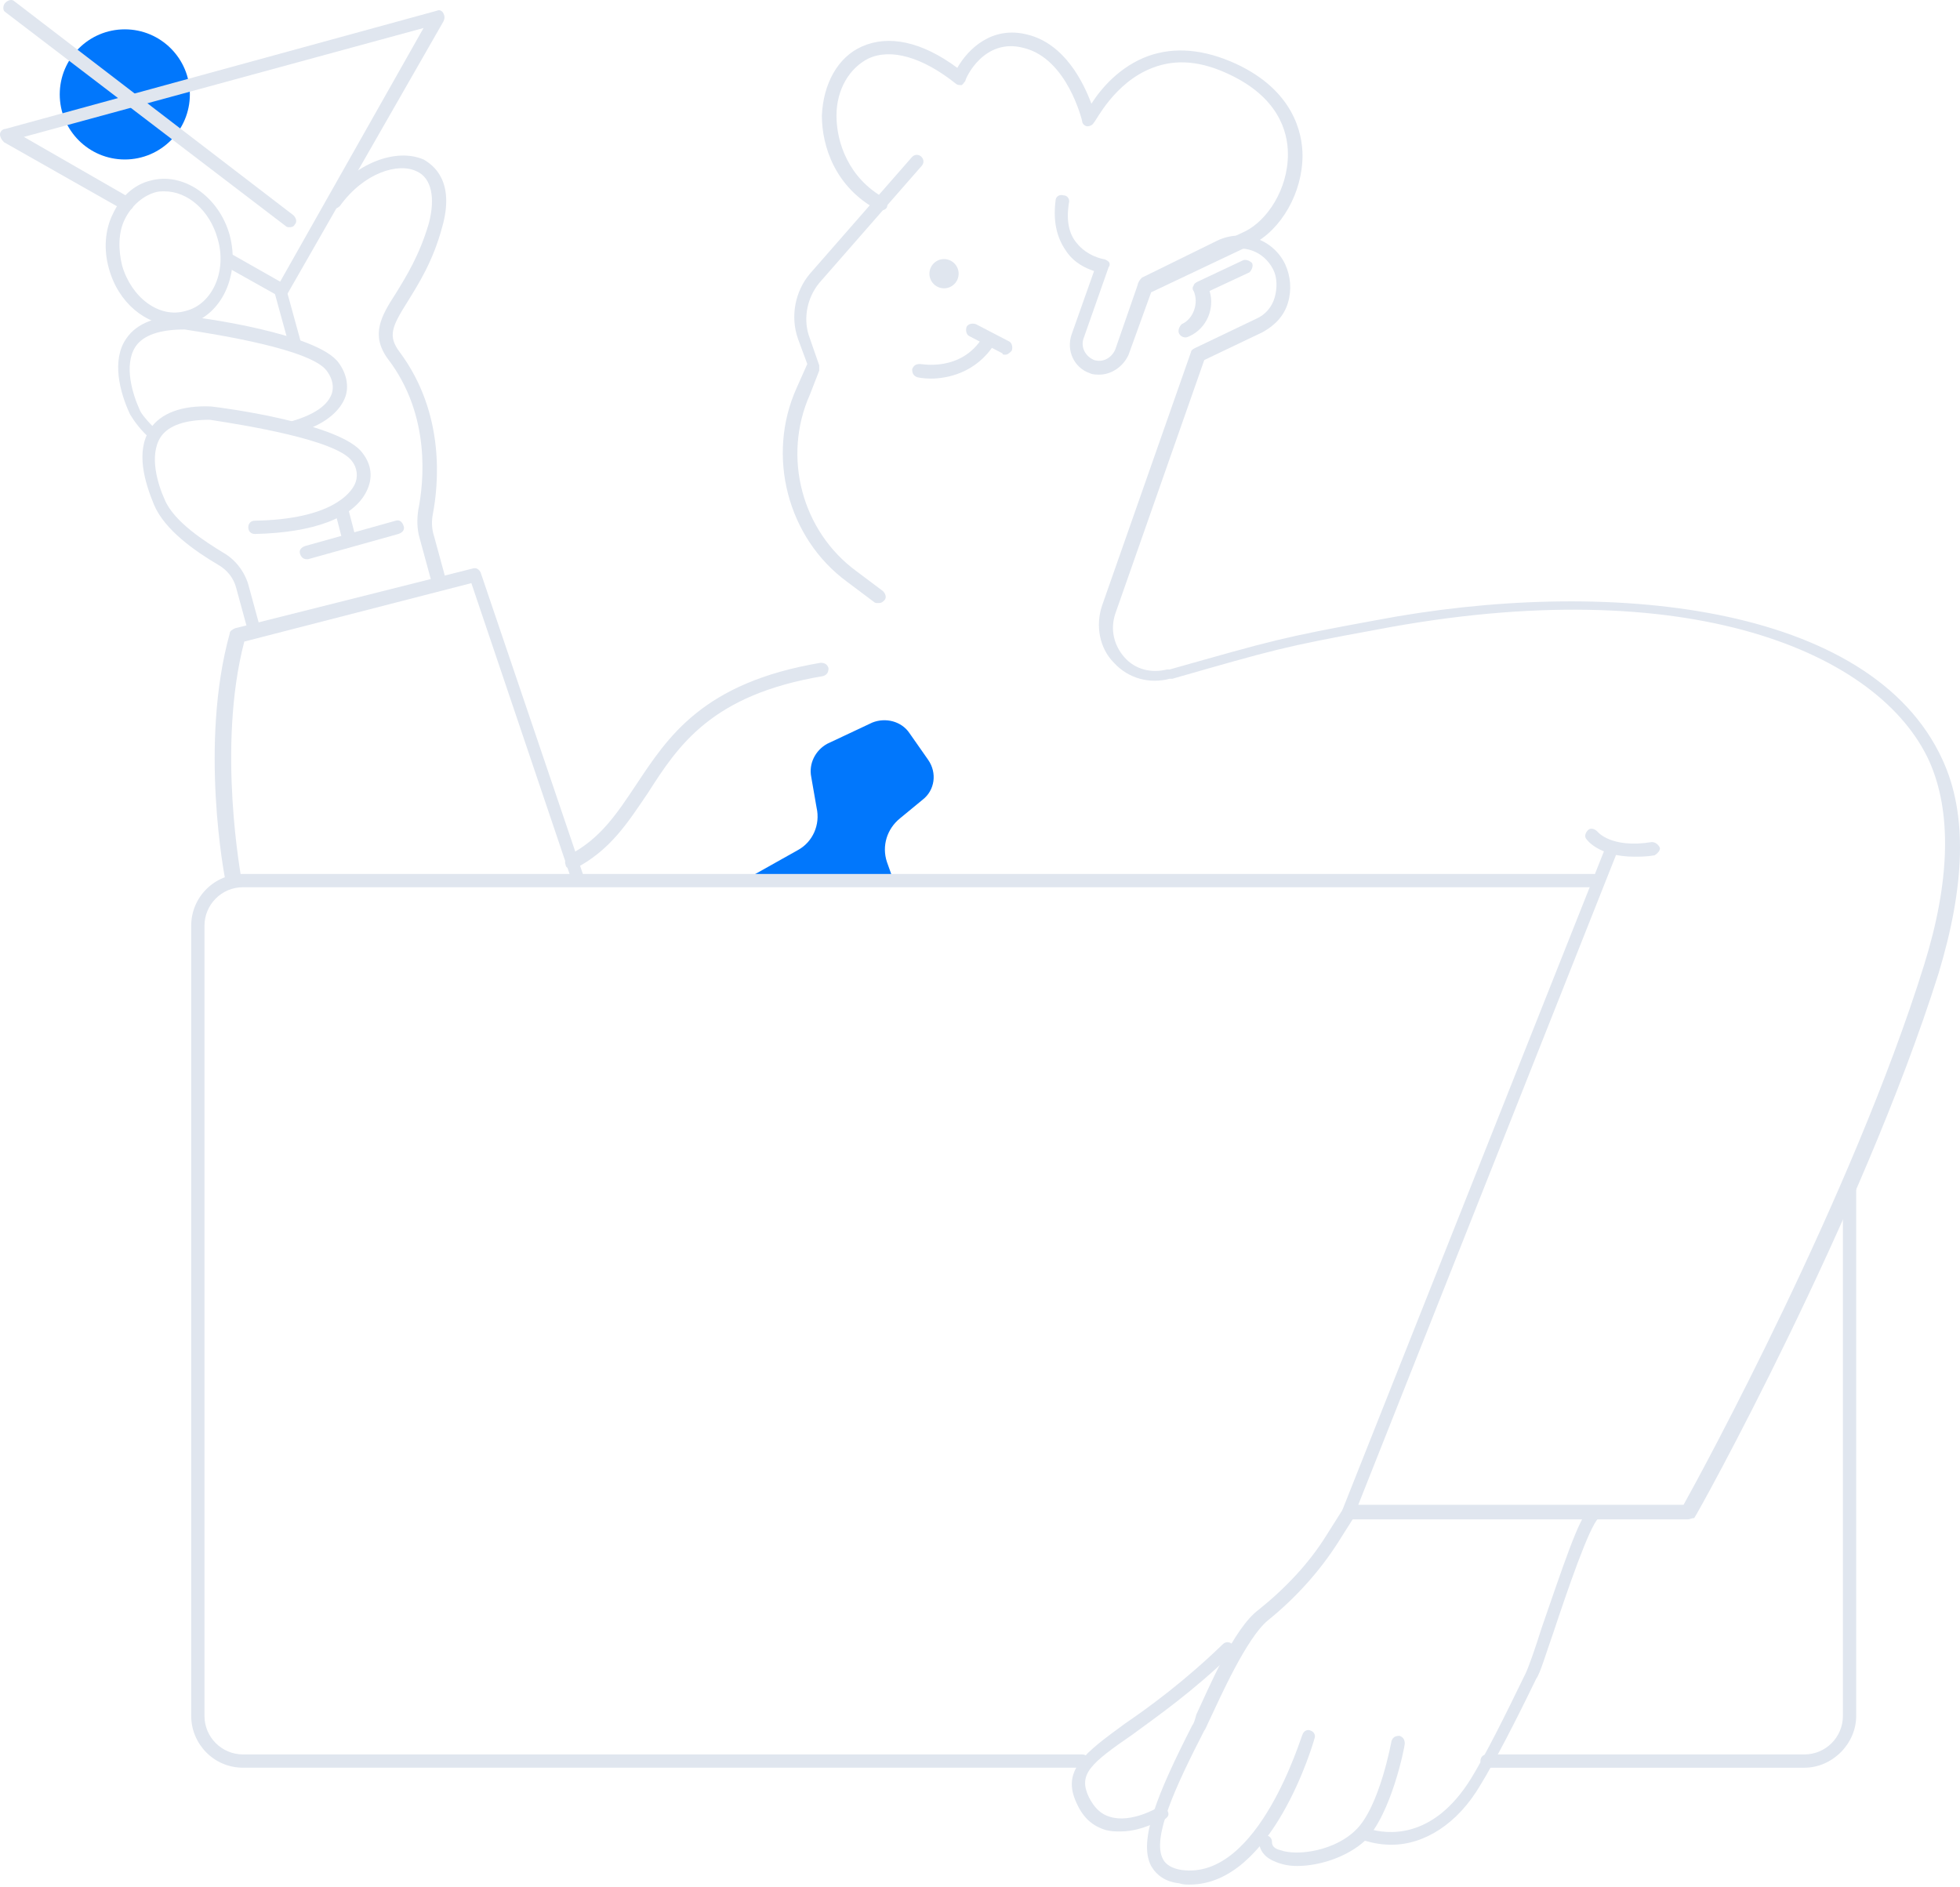 <svg width="350" height="337" viewBox="0 0 350 337" fill="none" xmlns="http://www.w3.org/2000/svg">
<path d="M162.412 130.93L165.731 135.673C167.391 138.045 166.916 141.128 164.783 142.788L160.752 146.108C158.381 148.005 157.433 151.088 158.381 153.934L159.566 157.255H132.774L142.495 151.8C145.103 150.377 146.526 147.294 145.815 144.211L144.866 138.756C144.392 136.385 145.578 134.013 147.712 132.827L155.773 129.033C158.144 128.084 160.989 128.796 162.412 130.93Z" fill="#0177FC"/>
<path d="M322.216 315.678H265.55C264.838 315.678 264.364 315.203 264.364 314.492C264.364 313.78 264.838 313.306 265.55 313.306H322.216C326.01 313.306 329.092 310.223 329.092 306.428V211.329C329.092 210.617 329.566 210.143 330.277 210.143C330.989 210.143 331.463 210.617 331.463 211.329V306.428C331.463 311.409 327.195 315.678 322.216 315.678Z" fill="#E0E6EF"/>
<path d="M193.235 315.676H43.389C38.173 315.676 34.143 311.407 34.143 306.427V165.319C34.143 160.101 38.41 156.07 43.389 156.07H284.518C285.229 156.07 285.703 156.544 285.703 157.256C285.703 157.967 285.229 158.441 284.518 158.441H43.389C39.596 158.441 36.514 161.524 36.514 165.319V306.427C36.514 310.222 39.596 313.305 43.389 313.305H193.235C193.946 313.305 194.421 313.779 194.421 314.491C194.421 315.202 193.946 315.676 193.235 315.676Z" fill="#E0E6EF"/>
<path d="M156.722 107.693C156.485 107.693 156.248 107.693 156.01 107.456L151.268 103.898C140.599 96.072 136.806 81.368 142.259 69.273L144.156 65.004L142.496 60.498C141.073 56.467 142.022 51.961 144.63 48.878L162.886 28.008C163.36 27.534 164.072 27.534 164.546 28.008C165.02 28.482 165.02 29.194 164.546 29.668L146.289 50.538C144.156 53.147 143.444 56.704 144.393 59.787L146.289 65.242C146.289 65.479 146.289 65.953 146.289 66.19L144.63 70.459C139.651 81.606 143.207 94.886 152.928 102.001L157.67 105.558C158.144 106.033 158.381 106.744 157.907 107.218C157.433 107.693 157.196 107.693 156.722 107.693Z" fill="#E0E6EF"/>
<path d="M196.317 66.9C195.843 66.9 195.132 66.9 194.657 66.663C191.812 65.714 190.39 62.631 191.338 59.785L195.369 48.402C193.946 47.928 191.812 46.979 190.39 44.845C188.73 42.473 188.019 39.627 188.493 35.833C188.493 35.121 189.204 34.647 189.915 34.884C190.627 34.884 191.101 35.596 190.864 36.307C190.39 39.39 190.864 41.762 192.286 43.422C194.183 45.793 197.028 46.268 197.028 46.268C197.265 46.268 197.74 46.505 197.977 46.742C198.214 46.979 198.214 47.453 197.977 47.691L193.472 60.497C192.998 61.92 193.709 63.58 195.369 64.291C196.791 64.766 198.451 64.054 199.162 62.394L203.193 50.774C203.193 50.536 203.43 50.299 203.904 50.062L222.398 41.287C226.191 39.39 229.985 33.935 229.985 27.532C229.985 23.263 228.088 17.334 219.553 13.303C214.574 10.931 210.069 10.457 205.801 12.117C198.925 14.726 195.606 21.84 195.369 21.84C195.132 22.315 194.657 22.552 194.183 22.552C193.709 22.552 193.235 22.078 193.235 21.603C193.235 21.603 190.627 10.457 182.802 8.56C175.69 6.662 172.37 14.014 172.37 14.489C172.133 14.726 171.896 15.2 171.659 15.2C171.422 15.2 170.948 15.2 170.711 14.963C164.783 10.22 159.093 8.56 155.062 10.457C151.743 12.117 149.372 15.912 149.372 20.655C149.372 25.398 151.506 31.801 157.907 35.358C158.381 35.596 158.619 36.307 158.381 37.019C158.144 37.493 157.433 37.73 156.722 37.493C149.135 33.461 146.764 26.109 146.764 20.655C147.001 14.963 149.609 10.22 153.877 8.323C158.619 6.188 164.546 7.374 170.948 12.117C172.844 8.797 177.112 4.528 183.514 6.188C190.153 7.848 193.472 14.726 194.894 18.52C196.554 15.912 199.874 11.88 205.09 9.983C209.832 8.323 215.048 8.797 220.738 11.406C230.933 16.149 232.593 23.738 232.593 27.769C232.593 34.41 228.799 41.05 223.583 43.659L205.564 52.197L201.533 63.343C200.585 65.477 198.451 66.9 196.317 66.9Z" fill="#E0E6EF"/>
<path d="M301.351 271.33H240.891C240.417 271.33 240.18 271.093 239.943 270.855C239.706 270.618 239.706 270.144 239.706 269.67L286.414 152.04C286.651 151.329 287.362 151.091 287.836 151.329C288.548 151.566 288.785 152.277 288.548 152.751L242.551 268.721H300.64C303.959 262.792 330.751 213.464 343.554 172.435C348.296 157.257 348.533 144.925 344.503 135.913C335.73 116.704 301.825 101.763 245.87 112.435C229.036 115.518 227.614 115.992 209.357 121.21H208.883C205.327 122.158 201.533 121.21 198.925 118.364C196.317 115.755 195.606 111.723 196.791 108.166L212.677 62.869C212.677 62.632 212.914 62.395 213.388 62.158L224.294 56.94C225.954 56.229 227.14 54.806 227.614 53.146C228.088 51.486 228.088 49.588 227.377 48.165C225.717 44.845 221.923 43.422 218.604 45.082L205.089 51.723C204.615 51.96 203.904 51.723 203.43 51.248C202.956 50.774 203.43 50.063 203.904 49.588L217.419 42.948C221.923 40.813 227.377 42.711 229.511 47.217C230.459 49.351 230.696 51.723 229.985 54.094C229.273 56.466 227.614 58.126 225.48 59.312L215.048 64.292L199.162 109.589C198.214 112.435 198.925 115.281 200.822 117.415C202.718 119.55 205.564 120.261 208.409 119.55H208.883C227.377 114.332 228.799 113.858 245.633 110.775C286.651 102.949 334.071 107.692 346.874 135.676C351.379 145.4 350.904 158.206 346.162 173.858C332.411 217.495 303.011 270.618 302.537 271.093C302.062 271.093 301.825 271.33 301.351 271.33Z" fill="#E0E6EF"/>
<path d="M211.729 60.26C211.255 60.26 210.78 60.023 210.543 59.549C210.306 59.074 210.543 58.363 211.017 57.889C213.151 56.94 214.1 54.094 213.151 51.96C212.914 51.723 212.914 51.248 213.151 51.011C213.151 50.774 213.388 50.537 213.863 50.3L221.924 46.505C222.398 46.268 223.109 46.505 223.584 46.98C223.821 47.454 223.584 48.165 223.109 48.64L215.996 51.96C216.945 55.043 215.522 58.6 212.44 60.023C211.966 60.26 211.729 60.26 211.729 60.26Z" fill="#E0E6EF"/>
<path d="M168.577 51.486C170.017 51.486 171.185 50.318 171.185 48.877C171.185 47.437 170.017 46.269 168.577 46.269C167.136 46.269 165.969 47.437 165.969 48.877C165.969 50.318 167.136 51.486 168.577 51.486Z" fill="#E0E6EF"/>
<path d="M166.206 67.612C164.784 67.612 163.835 67.374 163.835 67.374C163.124 67.137 162.887 66.663 162.887 65.951C163.124 65.24 163.598 65.003 164.309 65.003C164.546 65.003 171.659 66.426 175.453 60.26C175.69 59.785 176.638 59.548 177.113 59.785C177.587 60.023 177.824 60.971 177.587 61.446C174.267 66.663 169.051 67.612 166.206 67.612Z" fill="#E0E6EF"/>
<path d="M179.484 63.341C179.247 63.341 179.01 63.341 179.01 63.104L173.083 60.021C172.609 59.784 172.372 59.072 172.609 58.361C172.846 57.887 173.557 57.65 174.268 57.887L180.196 60.97C180.67 61.207 180.907 61.918 180.67 62.63C180.196 63.104 179.959 63.341 179.484 63.341Z" fill="#E0E6EF"/>
<path d="M212.439 336.549C211.728 336.549 211.254 336.549 210.543 336.312C208.172 336.074 206.512 334.889 205.564 333.229C203.193 328.723 206.749 320.185 212.914 308.09C213.151 307.853 213.388 307.141 213.625 306.193C215.759 301.687 220.264 290.778 224.769 287.457C229.51 283.663 233.778 279.157 236.86 274.177L239.706 269.671C239.943 269.196 240.891 268.959 241.365 269.196C241.84 269.433 242.077 270.382 241.84 270.856L238.994 275.362C235.675 280.58 231.407 285.323 226.428 289.355C222.635 292.438 217.893 303.11 215.996 307.141C215.522 308.09 215.285 308.801 215.048 309.039C210.068 318.762 205.564 328.248 207.697 332.043C208.172 332.991 209.357 333.703 211.017 333.94C224.769 335.837 232.356 309.987 232.593 309.75C232.83 309.039 233.541 308.801 234.015 309.039C234.727 309.276 234.964 309.987 234.727 310.462C234.49 311.41 227.139 336.549 212.439 336.549Z" fill="#E0E6EF"/>
<path d="M231.644 333.227C230.222 333.227 229.036 332.99 227.851 332.515C225.954 331.804 225.006 330.618 224.769 328.958C224.769 328.246 225.243 327.772 225.954 327.772C226.665 327.772 227.14 328.246 227.14 328.958C227.14 329.669 227.614 330.144 228.562 330.381C231.881 331.567 238.52 330.381 242.077 326.823C246.344 322.792 248.478 310.934 248.478 310.934C248.715 310.223 249.19 309.985 249.901 309.985C250.612 310.223 250.849 310.697 250.849 311.408C250.849 311.883 248.478 323.978 243.736 328.721C240.654 331.567 235.675 333.227 231.644 333.227Z" fill="#E0E6EF"/>
<path d="M248.48 329.432C246.82 329.432 245.397 329.195 243.738 328.721C243.026 328.483 242.789 327.772 243.026 327.298C243.264 326.586 243.975 326.349 244.449 326.586C247.531 327.535 255.83 328.721 262.706 317.574C265.314 313.305 268.633 306.665 272.427 298.839C272.901 297.89 274.086 294.57 275.272 290.776C279.065 279.866 281.91 271.092 283.807 269.431C284.281 268.957 284.993 268.957 285.467 269.431C285.941 269.906 285.941 270.617 285.467 271.092C283.807 272.514 279.777 284.372 277.406 291.487C275.983 295.519 275.035 298.839 274.323 299.787C270.53 307.614 266.973 314.491 264.365 318.76C260.335 325.638 254.407 329.432 248.48 329.432Z" fill="#E0E6EF"/>
<path d="M200.111 327.059C199.163 327.059 198.451 327.059 197.503 326.822C195.132 326.11 193.472 324.687 192.287 322.079C189.442 316.15 193.709 313.067 200.822 307.849C205.327 304.766 211.492 300.26 218.367 293.62C218.842 293.146 219.553 293.146 220.027 293.62C220.501 294.094 220.501 294.806 220.027 295.28C212.914 302.158 206.75 306.426 202.245 309.747C194.658 314.964 192.524 316.861 194.421 320.893C195.369 322.79 196.554 323.976 198.214 324.45C202.008 325.636 206.75 322.79 206.75 322.79C207.224 322.553 207.935 322.553 208.409 323.264C208.884 323.976 208.646 324.45 207.935 324.925C207.698 324.687 204.142 327.059 200.111 327.059Z" fill="#E0E6EF"/>
<path d="M22.287 28.48C28.703 28.48 33.904 23.278 33.904 16.86C33.904 10.442 28.703 5.239 22.287 5.239C15.87 5.239 10.669 10.442 10.669 16.86C10.669 23.278 15.87 28.48 22.287 28.48Z" fill="#0177FC"/>
<path d="M52.873 62.867C52.399 62.867 51.925 62.63 51.688 61.918L49.08 52.432C48.843 51.72 49.317 51.009 49.791 51.009C50.502 50.772 50.976 51.246 51.214 51.958L53.822 61.444C54.059 62.155 53.584 62.63 52.873 62.867C52.873 62.867 53.11 62.867 52.873 62.867Z" fill="#E0E6EF"/>
<path d="M50.265 53.144C50.028 53.144 49.791 53.144 49.791 52.907L40.069 47.452C39.595 47.215 39.358 46.504 39.595 45.792C39.832 45.318 40.544 45.081 41.255 45.318L50.028 50.298L75.634 5.001L4.268 24.448L23.236 35.357C23.71 35.594 23.947 36.306 23.71 37.017C23.473 37.492 22.761 37.729 22.05 37.492L0.711 25.396C0.237 24.922 0 24.448 0 23.974C0 23.499 0.474 23.025 0.948 23.025L78.005 1.918C78.479 1.681 78.954 1.918 79.191 2.392C79.428 2.867 79.428 3.341 79.191 3.815L51.213 52.669C50.976 52.907 50.739 53.144 50.502 53.144H50.265Z" fill="#E0E6EF"/>
<path d="M45.522 113.855C45.048 113.855 44.574 113.618 44.337 112.907L42.203 105.08C41.728 103.183 40.543 101.76 38.883 100.812C34.853 98.44 29.399 94.645 27.503 90.139C25.843 86.108 24.183 80.653 26.791 76.622C28.688 73.776 32.482 72.353 37.698 72.59C40.069 72.827 60.933 75.673 64.727 80.89C66.387 83.025 66.624 85.396 65.438 87.768C63.067 92.511 55.954 95.12 45.522 95.357C44.811 95.357 44.337 94.883 44.337 94.171C44.337 93.46 44.811 92.985 45.522 92.985C59.274 92.748 62.593 88.005 63.304 86.582C64.016 85.159 63.779 83.499 62.83 82.313C59.985 78.519 43.625 75.91 37.461 74.962C33.193 74.962 30.111 75.91 28.688 78.045C26.554 81.365 28.214 86.582 29.399 89.191C31.059 93.223 36.749 96.78 39.832 98.677C41.965 99.863 43.625 101.997 44.337 104.369L46.47 112.195C46.708 112.907 46.233 113.381 45.522 113.618C45.759 113.855 45.759 113.855 45.522 113.855Z" fill="#E0E6EF"/>
<path d="M27.74 78.758C27.503 78.758 27.266 78.758 27.029 78.521C25.132 76.861 23.946 75.201 23.235 74.015C21.338 69.984 19.916 64.292 22.524 60.497C24.421 57.651 28.214 56.228 33.43 56.466C35.801 56.703 56.666 59.549 60.459 64.766C61.882 66.663 62.356 69.035 61.645 70.932C60.934 72.829 58.8 75.675 52.872 77.335C52.161 77.573 51.687 77.098 51.45 76.624C51.213 75.912 51.687 75.438 52.161 75.201C56.192 74.015 58.563 72.355 59.274 70.221C59.748 68.561 59.037 67.138 58.325 66.189C55.48 62.395 39.121 59.786 32.956 58.837C28.688 58.837 25.606 59.786 24.183 61.92C22.05 65.24 23.709 70.458 24.895 73.067C25.132 73.778 26.08 74.964 27.977 76.861C28.451 77.335 28.451 78.047 27.977 78.521C28.214 78.758 27.977 78.758 27.74 78.758Z" fill="#E0E6EF"/>
<path d="M31.297 58.124C26.081 58.124 21.102 54.092 19.442 47.926C18.494 44.606 18.731 41.048 20.153 38.203C21.576 35.119 23.947 32.985 26.792 32.274C32.719 30.613 39.121 35.119 41.018 41.997C42.915 49.112 39.595 56.226 33.668 57.886C32.957 57.886 32.245 58.124 31.297 58.124ZM29.4 34.171C28.689 34.171 28.215 34.171 27.503 34.408C25.369 35.119 23.473 36.779 22.287 39.151C21.102 41.523 21.102 44.606 21.813 47.452C23.473 53.143 28.452 56.938 33.194 55.515C37.936 54.329 40.544 48.4 38.884 42.709C37.462 37.491 33.431 34.171 29.4 34.171Z" fill="#E0E6EF"/>
<path d="M51.687 40.575C51.45 40.575 51.213 40.575 50.976 40.338L0.948 2.156C0.474 1.919 0.474 0.97 0.948 0.496C1.423 0.021 2.134 -0.216 2.608 0.259L52.399 38.441C52.873 38.915 53.11 39.627 52.636 40.101C52.399 40.575 51.924 40.575 51.687 40.575Z" fill="#E0E6EF"/>
<path d="M78.243 104.845C77.769 104.845 77.295 104.608 77.058 103.896L74.924 96.07C74.45 94.41 74.45 92.75 74.687 91.09C75.635 86.347 77.058 74.252 69.234 64.054C66.151 59.785 68.048 56.465 70.656 52.434C72.553 49.35 74.924 45.556 76.584 39.864C77.769 35.358 77.058 31.801 74.45 30.615C71.13 28.955 64.966 30.852 60.698 36.781C60.224 37.255 59.513 37.493 59.038 37.018C58.564 36.544 58.327 35.833 58.801 35.358C63.306 29.192 70.656 26.346 75.635 28.481C77.295 29.429 81.326 32.275 78.955 40.576C77.295 46.742 74.687 50.773 72.79 53.856C69.945 58.362 69.234 60.023 71.368 62.868C79.666 74.015 78.243 86.821 77.295 91.802C77.058 92.987 77.058 94.41 77.532 95.833L79.666 103.659C79.903 104.371 79.429 104.845 78.718 105.082C78.243 104.845 78.243 104.845 78.243 104.845Z" fill="#E0E6EF"/>
<path d="M62.356 97.493C61.882 97.493 61.408 97.256 61.171 96.544L59.748 91.09C59.511 90.378 59.985 89.904 60.697 89.667C61.408 89.43 61.882 89.904 62.119 90.615L63.542 96.07C63.779 96.782 63.305 97.256 62.593 97.493H62.356Z" fill="#E0E6EF"/>
<path d="M54.771 99.865C54.296 99.865 53.822 99.628 53.585 98.917C53.348 98.205 53.822 97.731 54.533 97.494L70.656 92.988C71.367 92.751 71.842 93.225 72.079 93.937C72.316 94.648 71.842 95.122 71.13 95.359L55.008 99.865H54.771Z" fill="#E0E6EF"/>
<path d="M41.492 158.443C41.018 158.443 40.544 157.969 40.307 157.495C40.07 156.546 35.565 132.83 41.018 113.146C41.018 112.672 41.492 112.435 41.966 112.198L84.407 101.526C85.118 101.289 85.592 101.763 85.829 102.237L104.323 156.783C104.56 157.495 104.086 157.969 103.612 158.206C102.9 158.443 102.426 157.969 102.189 157.495L84.17 104.134L43.626 114.569C38.647 133.542 43.152 157.02 43.152 157.258C42.915 157.495 42.441 158.206 41.492 158.443C41.729 158.443 41.729 158.443 41.492 158.443Z" fill="#E0E6EF"/>
<path d="M291.867 152.988C285.466 152.988 283.332 149.905 283.332 149.905C282.858 149.431 283.095 148.719 283.569 148.245C284.043 147.771 284.754 148.008 285.229 148.482C285.229 148.482 287.599 151.565 294.95 150.379C295.661 150.379 296.135 150.854 296.372 151.328C296.609 151.802 295.898 152.514 295.424 152.751C294.001 152.988 292.816 152.988 291.867 152.988Z" fill="#E0E6EF"/>
<path d="M101.952 155.12C101.477 155.12 101.003 154.883 101.003 154.409C100.766 153.935 101.003 153.223 101.477 152.749C107.168 149.903 110.25 145.16 113.569 140.179C119.26 131.642 125.424 121.918 146.526 118.361C147.237 118.361 147.711 118.598 147.949 119.31C147.949 120.021 147.711 120.495 147 120.733C127.084 124.053 121.156 133.065 115.703 141.602C112.147 146.82 109.064 151.8 102.663 155.12C102.189 155.12 102.189 155.12 101.952 155.12Z" fill="#E0E6EF"/>
</svg>
